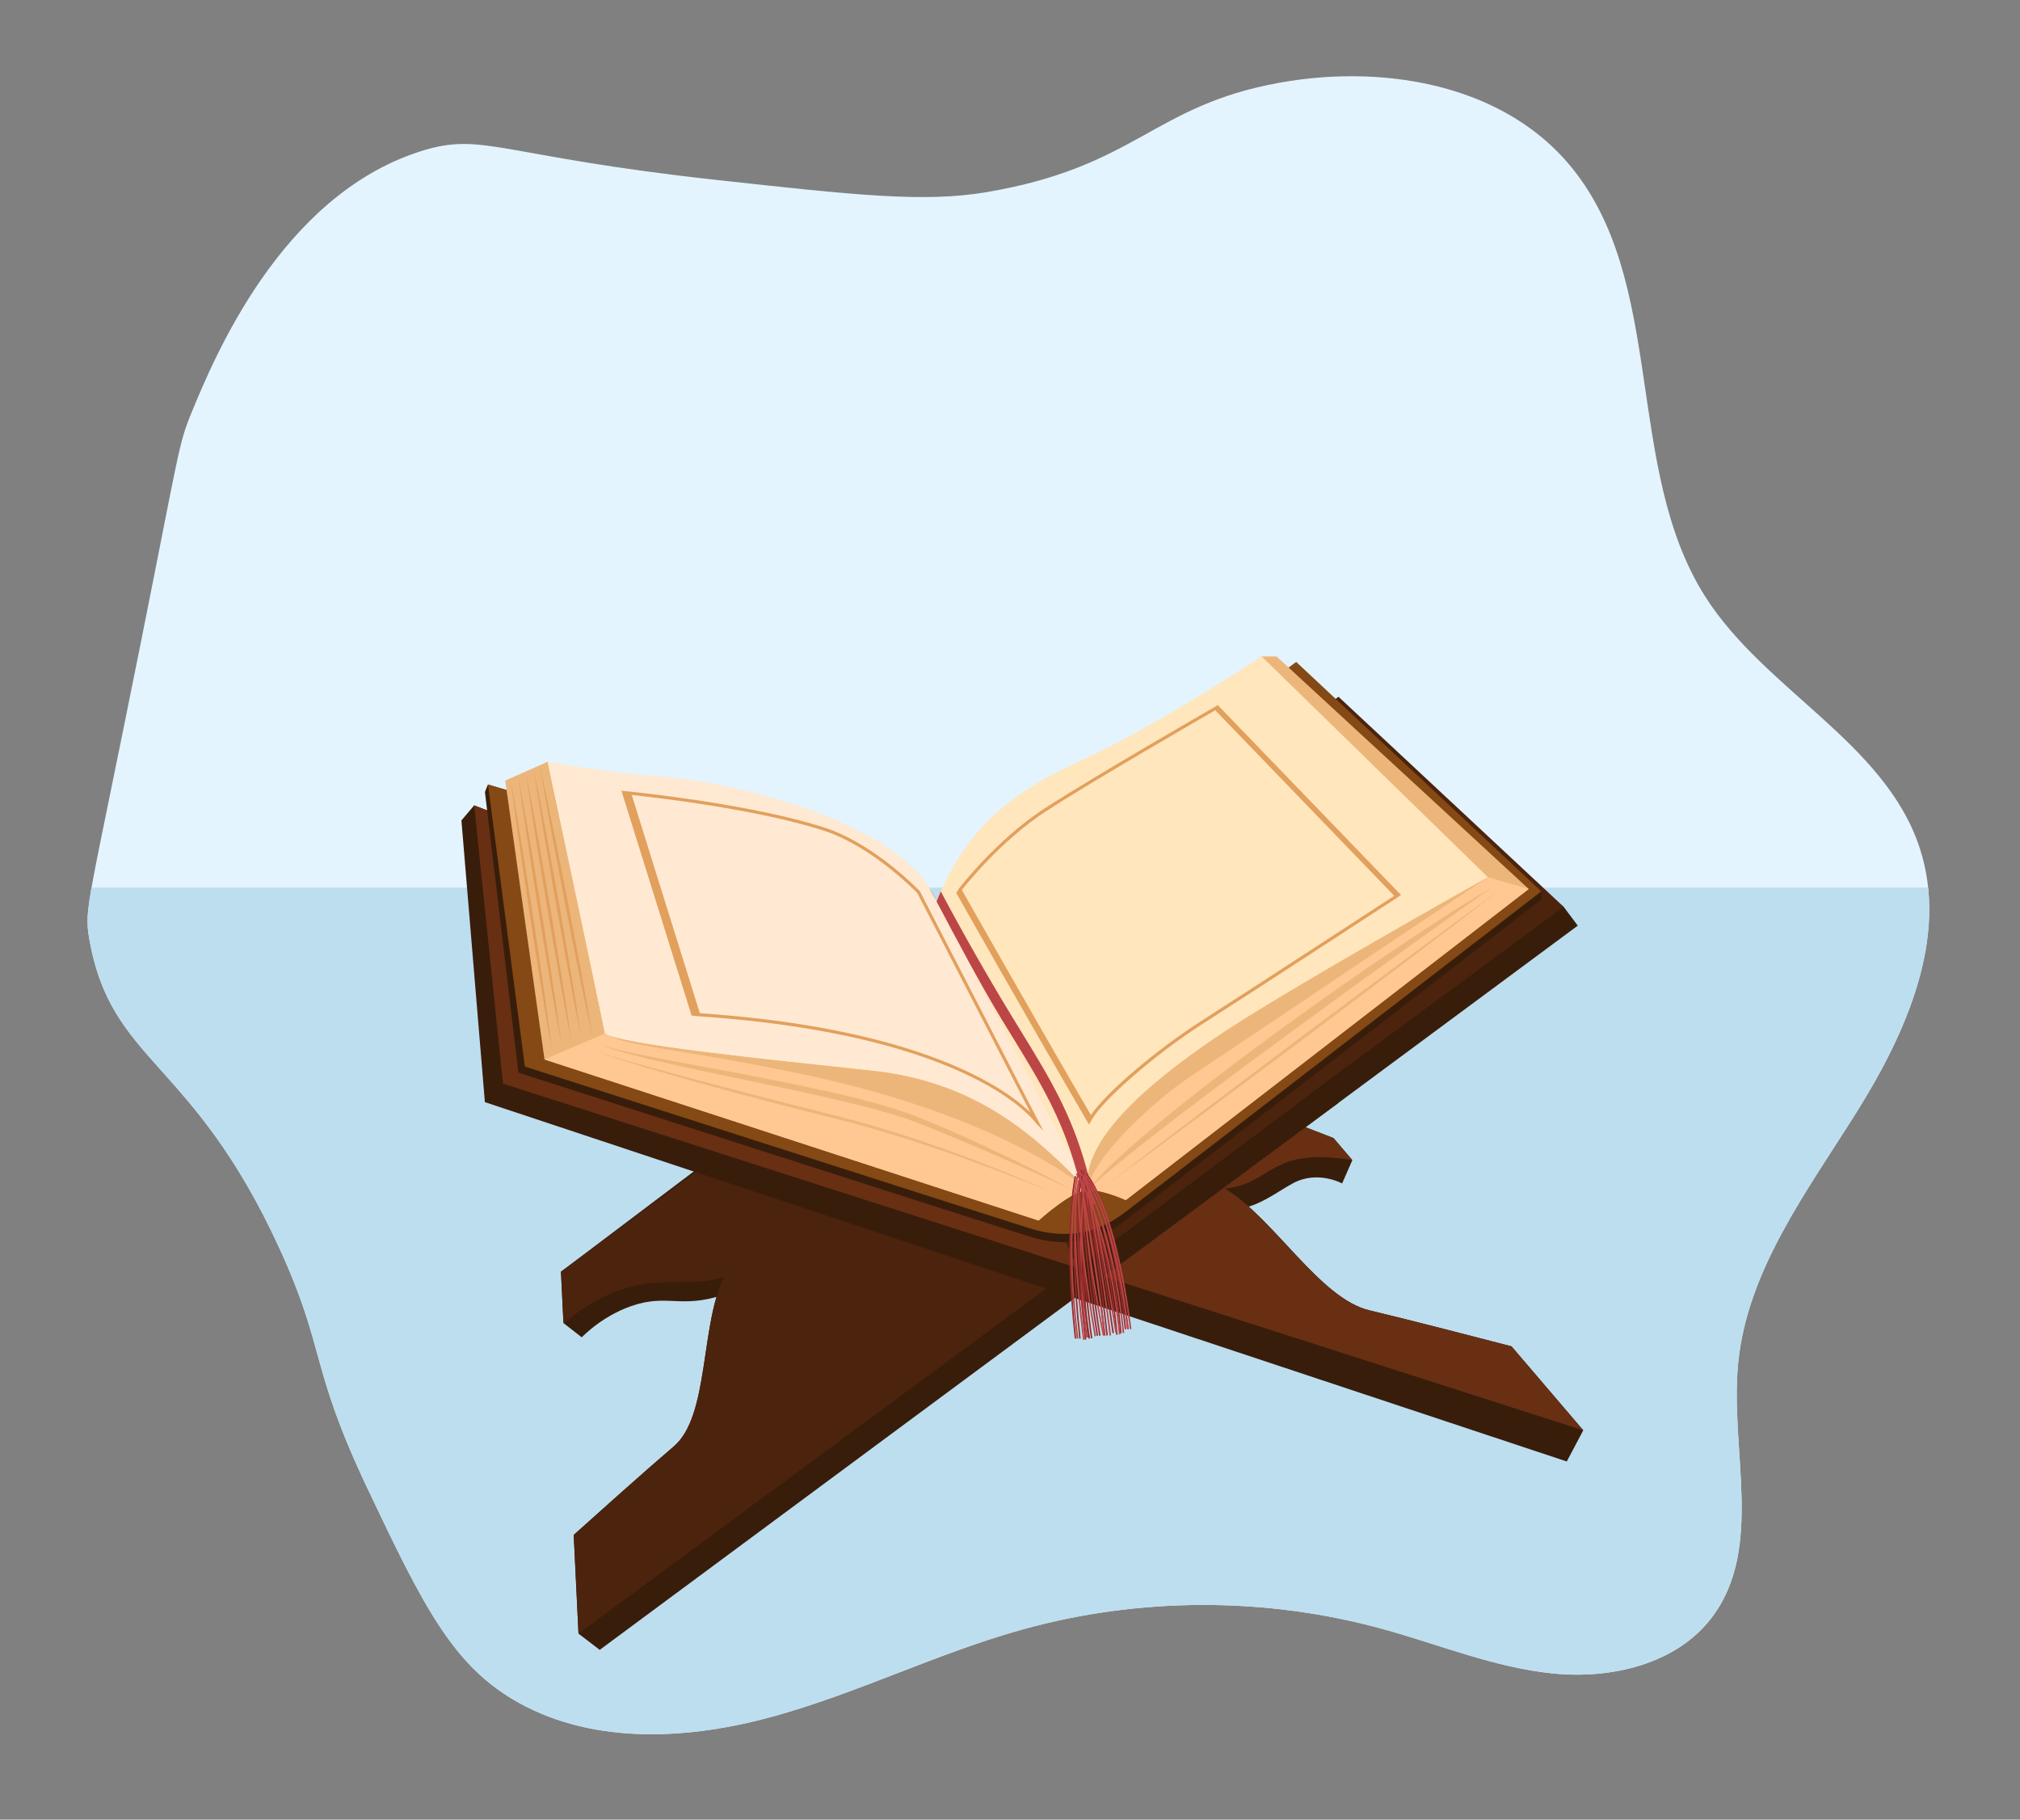 <?xml version="1.0" encoding="utf-8"?>
<!-- Generator: Adobe Illustrator 16.0.0, SVG Export Plug-In . SVG Version: 6.00 Build 0)  -->
<!DOCTYPE svg PUBLIC "-//W3C//DTD SVG 1.1//EN" "http://www.w3.org/Graphics/SVG/1.1/DTD/svg11.dtd">
<svg version="1.1" id="Layer_1" xmlns="http://www.w3.org/2000/svg" xmlns:xlink="http://www.w3.org/1999/xlink" x="0px" y="0px"
	 width="664px" height="598px" viewBox="0 0 664 598" enable-background="new 0 0 664 598" xml:space="preserve">
<rect x="0" y="0" width="664" height="598" fill="#808080" stroke="none"/>
<g>
	<defs>
		<path id="SVGID_1_" d="M420.471,27.205c-41.859,7.595-46.792,27.639-96.402,35.977c-20.395,3.427-43.067,0.94-88.411-4.034
			c-72.295-7.929-76.911-16.082-97.823-9.298C92.251,64.637,70.4,117.576,62.938,135.655c-4.29,10.392-3.998,12.352-16.849,76.541
			c-17.074,85.282-18.477,86.261-16.768,96.179c7.096,41.17,33.816,39.162,62.597,102.01c15.37,33.564,9.653,38.291,29.007,79.059
			c18.416,38.787,28.113,58.338,49.824,70.279c25.183,13.85,56.253,11.941,83.938,4.229c27.686-7.713,53.674-20.721,81.362-28.42
			c38.485-10.705,79.871-10.773,118.393-0.197c18.668,5.123,36.836,12.721,56.1,14.643s40.723-3.105,52.314-18.611
			c17.016-22.762,5.764-54.895,8.484-83.186c2.943-30.611,22.566-56.563,38.908-82.615c16.342-26.053,30.365-57.531,20.826-86.768
			c-11.35-34.787-50.904-51.855-70.541-82.729c-27.059-42.541-12.289-104.254-45.145-142.495
			c-17.268-20.097-44.196-28.523-71.127-28.522C436.247,25.05,428.23,25.797,420.471,27.205"/>
	</defs>
	<clipPath id="SVGID_2_">
		<use xlink:href="#SVGID_1_"  overflow="visible"/>
	</clipPath>
	<rect x="13.085" y="-22.82" clip-path="url(#SVGID_2_)" fill="#E3F4FF" width="639.879" height="602.107"/>
	<rect x="-48.345" y="291.697" clip-path="url(#SVGID_2_)" fill="#BDDEEF" width="739.897" height="318.428"/>
	<path clip-path="url(#SVGID_2_)" fill="#381D0B" d="M155.867,264.681l282.464,109.33l6.206,7.259
		c-27.395-4.445-25.926,7.593-41.809,9.357c16.217,9.982,31.128,36.129,47.401,40c13.256,3.152,37.996,9.566,46.719,11.838
		l23.592,27.598l-5.424,10.242L159.39,362.214l-7.713-92.596L155.867,264.681z"/>
	<path clip-path="url(#SVGID_2_)" fill="#381D0B" d="M221.53,475.307c11.705-9.984,8.607-40.035,16.525-55.65
		c-15.775,4.916-28.028-4.762-52.841,15.164l-0.819-16.883l241.544-182.289l88.045,62.36l4.648,6.197l-321.5,238.011l-6.972-5.336
		l-1.572-32.438C194.921,498.75,212.103,483.348,221.53,475.307"/>
	<path clip-path="url(#SVGID_2_)" fill="#381D0B" d="M185.213,434.82l6.021,4.682c0,0,7.328-7.813,18.301-10.912
		c10.974-3.098,15.652,1.875,30.628-3.936c4.647-4.904,0.904-9.551,0.904-9.551l-33.824,1.16L185.213,434.82z"/>
	<path clip-path="url(#SVGID_2_)" fill="#4C230C" d="M221.53,475.307c11.705-9.984,8.607-40.035,16.525-55.65
		c-15.775,4.916-28.028-4.762-52.841,15.164l-0.819-16.883l255.583-188.954l74.006,69.024L190.161,536.881l-1.572-32.438
		C194.921,498.75,212.103,483.348,221.53,475.307"/>
	<polygon clip-path="url(#SVGID_2_)" fill="#381D0B" points="310.654,324.593 420.374,367.061 343.891,423.48 228.656,385.215 	"/>
	<path clip-path="url(#SVGID_2_)" fill="#381D0B" d="M444.536,381.27l-3.364,7.663c0,0-8.134-4.48-16.267,0
		c-8.133,4.481-14.976,11.065-27.756,7.708c-2.583-7.746,0-13.708,0-13.708s28.917-8.884,29.563-8.884
		C427.358,374.048,444.536,381.27,444.536,381.27"/>
	<path clip-path="url(#SVGID_2_)" fill="#682F13" d="M438.331,374.011l6.205,7.259c-27.394-4.445-25.926,7.593-41.808,9.359
		c16.217,9.98,31.128,36.127,47.401,39.998c13.256,3.152,37.996,9.568,46.719,11.84l23.59,27.596L165.333,356.126l-9.467-91.445
		L438.331,374.011z"/>
	<polygon clip-path="url(#SVGID_2_)" fill="#381D0B" points="310.021,319.299 439.978,362.435 362.684,419.656 354.248,416.727 	"/>
	<polygon clip-path="url(#SVGID_2_)" fill="#4C230C" points="310.021,319.299 430.877,359.415 354.248,416.727 	"/>
	<path clip-path="url(#SVGID_2_)" fill="#381D0B" d="M506.642,295.648c0,0-132.456,102.246-137.362,105.861
		c-4.905,3.615-14.976,9.813-30.726,4.906c-15.75-4.906-168.152-53.899-168.152-53.899l-10.996-92.242l0.99-2.453l151.046,46.605
		l114.64-84.173l80.559,72.683V295.648z"/>
	<path clip-path="url(#SVGID_2_)" fill="#844914" d="M506.642,292.938c0,0-132.456,102.246-137.362,105.861
		c-4.905,3.615-14.976,9.813-30.726,4.906c-15.75-4.906-166.022-53.189-166.022-53.189l-12.135-92.694l151.046,43.895l114.64-84.174
		L506.642,292.938z"/>
	<path clip-path="url(#SVGID_2_)" fill="#ECB67B" d="M419.629,215.736l82.882,76.426L370.055,394.41c0,0-7.229-3.357-12.394-3.357
		c-5.165,0-16.267,10.07-16.267,10.07l-162.408-52.931l-12.911-91.661l13.943-6.197l127.809,45.959l106.895-80.558H419.629z"/>
	<path clip-path="url(#SVGID_2_)" fill="#E2A05D" d="M177.408,251.495c1.249,7.529,2.608,15.036,3.985,22.539l4.255,22.487
		l4.489,22.441l2.328,11.205l2.436,11.184l-1.938-11.28l-2.045-11.26l-4.257-22.487l-4.491-22.44
		C180.631,266.411,179.075,258.942,177.408,251.495"/>
	<path clip-path="url(#SVGID_2_)" fill="#E2A05D" d="M175.435,252.768c1.097,7.419,2.307,14.818,3.533,22.215l3.803,22.167
		l4.039,22.125l2.103,11.047l2.21,11.029l-1.711-11.117l-1.819-11.098l-3.805-22.167l-4.04-22.124
		C178.357,267.477,176.952,260.112,175.435,252.768"/>
	<path clip-path="url(#SVGID_2_)" fill="#E2A05D" d="M172.853,253.93c1.043,7.427,2.199,14.834,3.371,22.239l3.641,22.194
		l3.878,22.154l2.021,11.062l2.13,11.044l-1.63-11.129l-1.738-11.111l-3.644-22.192l-3.879-22.153
		C175.668,268.66,174.316,261.286,172.853,253.93"/>
	<path clip-path="url(#SVGID_2_)" fill="#E2A05D" d="M170.336,255.023c0.983,7.431,2.08,14.843,3.192,22.253l3.463,22.209
		l3.7,22.172l1.934,11.072l2.042,11.055l-1.542-11.136l-1.65-11.118l-3.465-22.209l-3.702-22.171
		C173.033,269.767,171.74,262.386,170.336,255.023"/>
	<path clip-path="url(#SVGID_2_)" fill="#E2A05D" d="M167.859,256.19c0.934,7.52,1.981,15.023,3.045,22.523l3.315,22.482
		l3.551,22.446l1.861,11.21l1.967,11.193l-1.467-11.27l-1.575-11.254l-3.318-22.481l-3.553-22.445
		C170.458,271.119,169.214,263.646,167.859,256.19"/>
	<path clip-path="url(#SVGID_2_)" fill="#FFE6BD" d="M489.081,288.291c0,0-29.943,21.424-55.245,35.631
		c-24.213,13.578-68.723,46.299-75.49,64.71c-0.314,0.832-0.539,1.641-0.686,2.416c-0.955-0.978-1.933-1.967-2.933-2.979
		c-14.804-14.95-33.957-32.641-68.071-36.26c-36.407-3.878-81.593-8.521-87.786-12.141c-3.103-15.488-18.85-89.336-18.85-89.336
		s18.075,3.619,37.441,4.912c18.22,1.203,72.521,12.477,87.932,36.373c0.012,0.023,0.022,0.057,0.045,0.079
		c0.876,1.36,1.629,2.754,2.226,4.204c0.056,0.124,0.112,0.259,0.168,0.394c0.011-0.012,0.011-0.034,0.023-0.045
		c0.45-1.124,0.921-2.225,1.394-3.294c8.745-19.704,21.582-31.854,45.31-42.622c25.055-11.364,60.168-34.598,60.168-34.598
		L489.081,288.291z"/>
	<path clip-path="url(#SVGID_2_)" fill="#FFE9D2" d="M357.661,391.053c-15.234-15.491-34.599-35.373-71.005-39.246
		c-36.407-3.873-81.591-8.521-87.788-12.135c-3.098-15.492-18.849-89.337-18.849-89.337s18.074,3.615,37.439,4.905
		s79.526,13.943,90.37,41.054L357.661,391.053z"/>
	<path clip-path="url(#SVGID_2_)" fill="#FFC892" d="M260.32,352.323c68.854,13.771,97.341,38.731,97.341,38.731
		c-5.164,0-16.267,10.069-16.267,10.069l-162.408-52.931c0,0,13.513-5.852,19.882-8.521
		C206.787,344.233,221.234,344.287,260.32,352.323"/>
	<path clip-path="url(#SVGID_2_)" fill="#FFC892" d="M399.231,341.22c21.947-14.975,89.854-52.931,89.854-52.931l13.426,3.874
		L370.055,394.41c0,0-7.229-3.357-12.394-3.357C355.079,375.044,377.284,356.197,399.231,341.22"/>
	<path clip-path="url(#SVGID_2_)" fill="#ECB67B" d="M399.231,341.22c21.947-14.975,89.854-52.931,89.854-52.931
		s-87.53,58.611-98.633,66.1c-11.103,7.487-32.017,26.595-32.791,36.664C355.079,375.044,377.284,356.197,399.231,341.22"/>
	<path clip-path="url(#SVGID_2_)" fill="#ECB67B" d="M490.376,291.646c0,0-112.833,79.784-132.715,99.407
		C372.12,371.688,453.97,312.905,490.376,291.646"/>
	<polygon clip-path="url(#SVGID_2_)" fill="#ECB67B" points="494.075,291.646 477.638,303.655 461.263,315.75 428.614,340.076 
		396.109,364.592 379.908,376.919 363.771,389.332 380.211,377.323 396.587,365.229 429.233,340.902 461.738,316.384 
		477.938,304.058 	"/>
	<path clip-path="url(#SVGID_2_)" fill="#ECB67B" d="M352.497,391.053c-5.986-3.254-12.083-6.295-18.181-9.334
		c-6.129-2.976-12.301-5.866-18.523-8.657c-3.109-1.4-6.235-2.763-9.394-4.051c-3.151-1.306-6.317-2.572-9.583-3.687
		c-6.509-2.176-13.123-3.897-19.754-5.511c-6.651-1.521-13.319-2.945-20-4.281c-6.681-1.337-13.357-2.683-20.058-3.89
		c-6.696-1.235-13.39-2.469-20.066-3.78c-6.676-1.304-13.375-2.545-19.876-4.576c3.169,1.246,6.445,2.242,9.744,3.088
		c3.291,0.897,6.608,1.677,9.921,2.479c6.644,1.513,13.309,2.922,19.967,4.348c13.321,2.821,26.681,5.44,39.895,8.62
		c6.612,1.544,13.205,3.198,19.629,5.28c3.19,1.057,6.358,2.288,9.51,3.56l9.439,3.852c6.28,2.606,12.515,5.333,18.723,8.117
		C340.126,385.358,346.304,388.217,352.497,391.053"/>
	<path clip-path="url(#SVGID_2_)" fill="#ECB67B" d="M347.204,392.474c-12.19-5.542-24.63-10.544-37.253-15.039
		c-6.306-2.264-12.669-4.371-19.087-6.303c-3.197-1.004-6.435-1.878-9.658-2.798c-3.242-0.851-6.484-1.717-9.729-2.522
		c-12.997-3.207-25.953-6.574-38.896-9.989c-6.473-1.703-12.937-3.44-19.384-5.236c-3.227-0.888-6.452-1.781-9.664-2.721
		c-3.211-0.939-6.424-1.884-9.569-3.03c12.58,4.608,25.528,8.114,38.41,11.754c12.906,3.577,25.87,6.937,38.853,10.224
		c13.018,3.099,25.809,7.025,38.463,11.369c6.333,2.156,12.62,4.449,18.868,6.844C334.818,387.39,341.044,389.852,347.204,392.474"
		/>
	<path clip-path="url(#SVGID_2_)" fill="#E2A05D" d="M357.537,368.823c-19.062-32.674-42.801-74.636-43.038-75.057l-0.167-0.296
		l0.809-1.362c0.122-0.16,12.287-16.026,28.016-26.285c15.667-10.218,55.737-33.263,56.14-33.495l0.953-0.647l60.272,62.449
		l-1.128,0.788c-0.475,0.31-47.696,31.104-63.693,41.315c-16.733,10.681-33.16,25.437-36.667,31.495l-1.05,1.861L357.537,368.823z
		 M399.462,233.425c-3.992,2.299-40.879,23.572-55.742,33.264c-14.455,9.428-25.883,23.654-27.548,25.777
		c2.157,3.811,24.299,42.907,42.429,74.003c4.748-7.226,21.395-21.436,36.545-31.106c15.079-9.626,57.922-37.552,63.16-40.968
		L399.462,233.425z"/>
	<path clip-path="url(#SVGID_2_)" fill="#E2A05D" d="M229.623,333.99l-2.289-0.225l-0.106-0.338
		c-6.455-20.656-22.722-72.812-22.722-72.812l-0.232-0.744l2.712,0.277c0.412,0.041,41.478,4.146,65.538,12.337
		c15.938,5.827,29.668,20.21,29.805,20.356l0.051,0.052l40.558,78.701l-2.426-2.461C340.32,368.844,320.24,340.099,229.623,333.99
		 M272.181,273.458c-22.11-7.527-58.734-11.594-64.518-12.202c1.999,6.412,16.32,52.328,22.382,71.727
		c73.354,5.002,100.711,24.943,108.625,32.582l-37.141-72.066C300.614,292.548,287.397,279.021,272.181,273.458"/>
	<path clip-path="url(#SVGID_2_)" fill="#BC4646" d="M305.439,291.697c0.876,1.36,1.629,2.754,2.225,4.204
		C306.912,294.473,306.169,293.079,305.439,291.697"/>
	<path clip-path="url(#SVGID_2_)" fill="#BC4646" d="M359.852,395.691l-3.315,0.617c-0.517-2.752-1.113-5.507-1.81-8.238
		c-0.281-1.158-0.585-2.304-0.911-3.45c-4.924-17.603-12.005-29.146-20.975-43.77c-1.18-1.911-2.383-3.878-3.619-5.912
		c-7.025-11.566-14.579-25.864-21.368-38.688c0.45-1.124,0.922-2.225,1.394-3.294c7.351,13.814,15.028,27.348,22.862,40.229
		c1.226,2.035,2.428,4.002,3.608,5.901c9.105,14.849,16.298,26.573,21.346,44.625c0.461,1.63,0.876,3.271,1.281,4.923
		C358.908,390.981,359.415,393.342,359.852,395.691"/>
	<path clip-path="url(#SVGID_2_)" fill="#992B2B" d="M354.749,439.949l0.488-0.055c-3.937-35.678-0.045-53.106-0.005-53.278
		l-0.479-0.11C354.713,386.678,350.801,404.174,354.749,439.949"/>
	<path clip-path="url(#SVGID_2_)" fill="#992B2B" d="M353.275,439.928l0.489-0.053c-3.936-35.68-0.044-53.107-0.005-53.279
		l-0.479-0.111C353.24,386.656,349.328,404.152,353.275,439.928"/>
	<path clip-path="url(#SVGID_2_)" fill="#992B2B" d="M357.468,439.563l0.489-0.055c-3.937-35.684-0.343-53.557-0.307-53.734
		l-0.481-0.101C357.132,385.851,353.521,403.787,357.468,439.563"/>
	<path clip-path="url(#SVGID_2_)" fill="#992B2B" d="M370.54,436.848l0.489-0.047c-0.04-0.395-4.055-39.543-13.77-51.131
		l-0.375,0.315C366.501,397.459,370.5,436.457,370.54,436.848"/>
	<path clip-path="url(#SVGID_2_)" fill="#992B2B" d="M369.722,436.848l0.489-0.047c-0.04-0.395-4.055-39.543-13.77-51.131
		l-0.376,0.315C365.683,397.459,369.683,436.457,369.722,436.848"/>
	<path clip-path="url(#SVGID_2_)" fill="#992B2B" d="M368.206,438.189l0.489-0.047c-3.703-38.857-12.821-52.783-12.913-52.918
		l-0.408,0.273C355.465,385.633,364.517,399.482,368.206,438.189"/>
	<path clip-path="url(#SVGID_2_)" fill="#992B2B" d="M366.904,438.652l0.489-0.045c-3.704-38.859-12.821-52.785-12.913-52.92
		l-0.408,0.273C354.163,386.096,363.216,399.945,366.904,438.652"/>
	<path clip-path="url(#SVGID_2_)" fill="#992B2B" d="M358.604,439.865l0.486-0.068c-0.059-0.416-5.848-41.902-2.103-53.25
		l-0.468-0.153C352.739,397.85,358.362,438.156,358.604,439.865"/>
	<path clip-path="url(#SVGID_2_)" fill="#992B2B" d="M356.609,440.316l0.488-0.059c-0.051-0.42-5.023-42.033-1.056-53.288
		l-0.463-0.164C351.572,398.168,356.401,438.6,356.609,440.316"/>
	<path clip-path="url(#SVGID_2_)" fill="#992B2B" d="M365.672,438.15l0.486-0.068c-0.267-1.883-6.6-46.146-9.656-51.232
		l-0.421,0.254C359.086,392.104,365.606,437.689,365.672,438.15"/>
	<path clip-path="url(#SVGID_2_)" fill="#992B2B" d="M360.499,439.02l0.485-0.08c-0.055-0.334-5.483-33.523-4.993-51.18
		l-0.491-0.014C355.009,405.449,360.444,438.686,360.499,439.02"/>
	<path clip-path="url(#SVGID_2_)" fill="#992B2B" d="M361.307,439l0.485-0.08c-0.056-0.332-5.483-33.521-4.993-51.18l-0.491-0.014
		C355.817,405.432,361.252,438.668,361.307,439"/>
	<path clip-path="url(#SVGID_2_)" fill="#992B2B" d="M362.865,438.916l0.489-0.051c-1.849-17.791-7.62-54.086-7.676-54.45
		l-0.485,0.076C355.25,384.856,361.018,421.139,362.865,438.916"/>
	<path clip-path="url(#SVGID_2_)" fill="#992B2B" d="M363.684,438.916l0.488-0.051c-1.849-17.791-7.618-54.086-7.676-54.45
		l-0.485,0.076C356.069,384.856,361.836,421.139,363.684,438.916"/>
	<path clip-path="url(#SVGID_2_)" fill="#BC4646" d="M353.943,439.953l0.512-0.063c-4.346-35.67-0.049-53.094-0.005-53.266
		l-0.5-0.127C353.904,386.67,349.582,404.172,353.943,439.953"/>
	<path clip-path="url(#SVGID_2_)" fill="#BC4646" d="M356.948,439.566l0.513-0.063c-4.348-35.672-0.051-53.096-0.006-53.268
		l-0.501-0.127C356.909,386.281,352.587,403.783,356.948,439.566"/>
	<path clip-path="url(#SVGID_2_)" fill="#BC4646" d="M371.387,436.852l0.513-0.055c-0.043-0.395-4.48-39.553-15.215-51.145
		l-0.378,0.351C366.926,397.473,371.343,436.461,371.387,436.852"/>
	<path clip-path="url(#SVGID_2_)" fill="#BC4646" d="M370.483,436.852l0.513-0.055c-0.043-0.395-4.48-39.553-15.215-51.145
		l-0.379,0.351C366.022,397.473,370.439,436.461,370.483,436.852"/>
	<path clip-path="url(#SVGID_2_)" fill="#BC4646" d="M369.043,438.102l0.514-0.055c-4.091-38.867-14.167-52.797-14.268-52.933
		l-0.415,0.309C354.975,385.558,364.969,399.402,369.043,438.102"/>
	<path clip-path="url(#SVGID_2_)" fill="#BC4646" d="M367.801,438.557l0.514-0.055c-4.092-38.867-14.167-52.796-14.268-52.932
		l-0.415,0.308C353.732,386.014,363.727,399.859,367.801,438.557"/>
	<path clip-path="url(#SVGID_2_)" fill="#992B2B" d="M357.832,439.961l0.511-0.078c-0.065-0.418-6.459-41.895-2.324-53.232
		l-0.485-0.178C351.353,397.938,357.565,438.252,357.832,439.961"/>
	<path clip-path="url(#SVGID_2_)" fill="#BC4646" d="M355.999,440.322l0.512-0.07c-0.057-0.418-5.547-42.023-1.167-53.27
		l-0.481-0.188C350.434,398.164,355.769,438.605,355.999,440.322"/>
	<path clip-path="url(#SVGID_2_)" fill="#BC4646" d="M366.617,437.99l0.511-0.08c-0.296-1.883-7.292-46.154-10.671-51.242
		l-0.431,0.287C359.344,391.949,366.545,437.529,366.617,437.99"/>
	<path clip-path="url(#SVGID_2_)" fill="#BC4646" d="M359.787,439.203l0.508-0.094c-0.06-0.332-6.055-33.518-5.513-51.17
		l-0.517-0.016C353.722,405.633,359.726,438.869,359.787,439.203"/>
	<path clip-path="url(#SVGID_2_)" fill="#BC4646" d="M362.499,438.943l0.505-0.105c-0.071-0.348-7.185-34.881-6.644-52.531
		l-0.517-0.018C355.301,404,362.428,438.596,362.499,438.943"/>
	<path clip-path="url(#SVGID_2_)" fill="#BC4646" d="M362.908,438.92l0.514-0.059c-2.043-17.791-8.416-54.088-8.48-54.453
		l-0.508,0.089C354.498,384.863,360.868,421.145,362.908,438.92"/>
	<path clip-path="url(#SVGID_2_)" fill="#BC4646" d="M364.705,438.918l0.514-0.059c-2.044-17.789-8.416-54.088-8.48-54.453
		l-0.509,0.089C356.293,384.86,362.664,421.143,364.705,438.918"/>
</g>
</svg>
